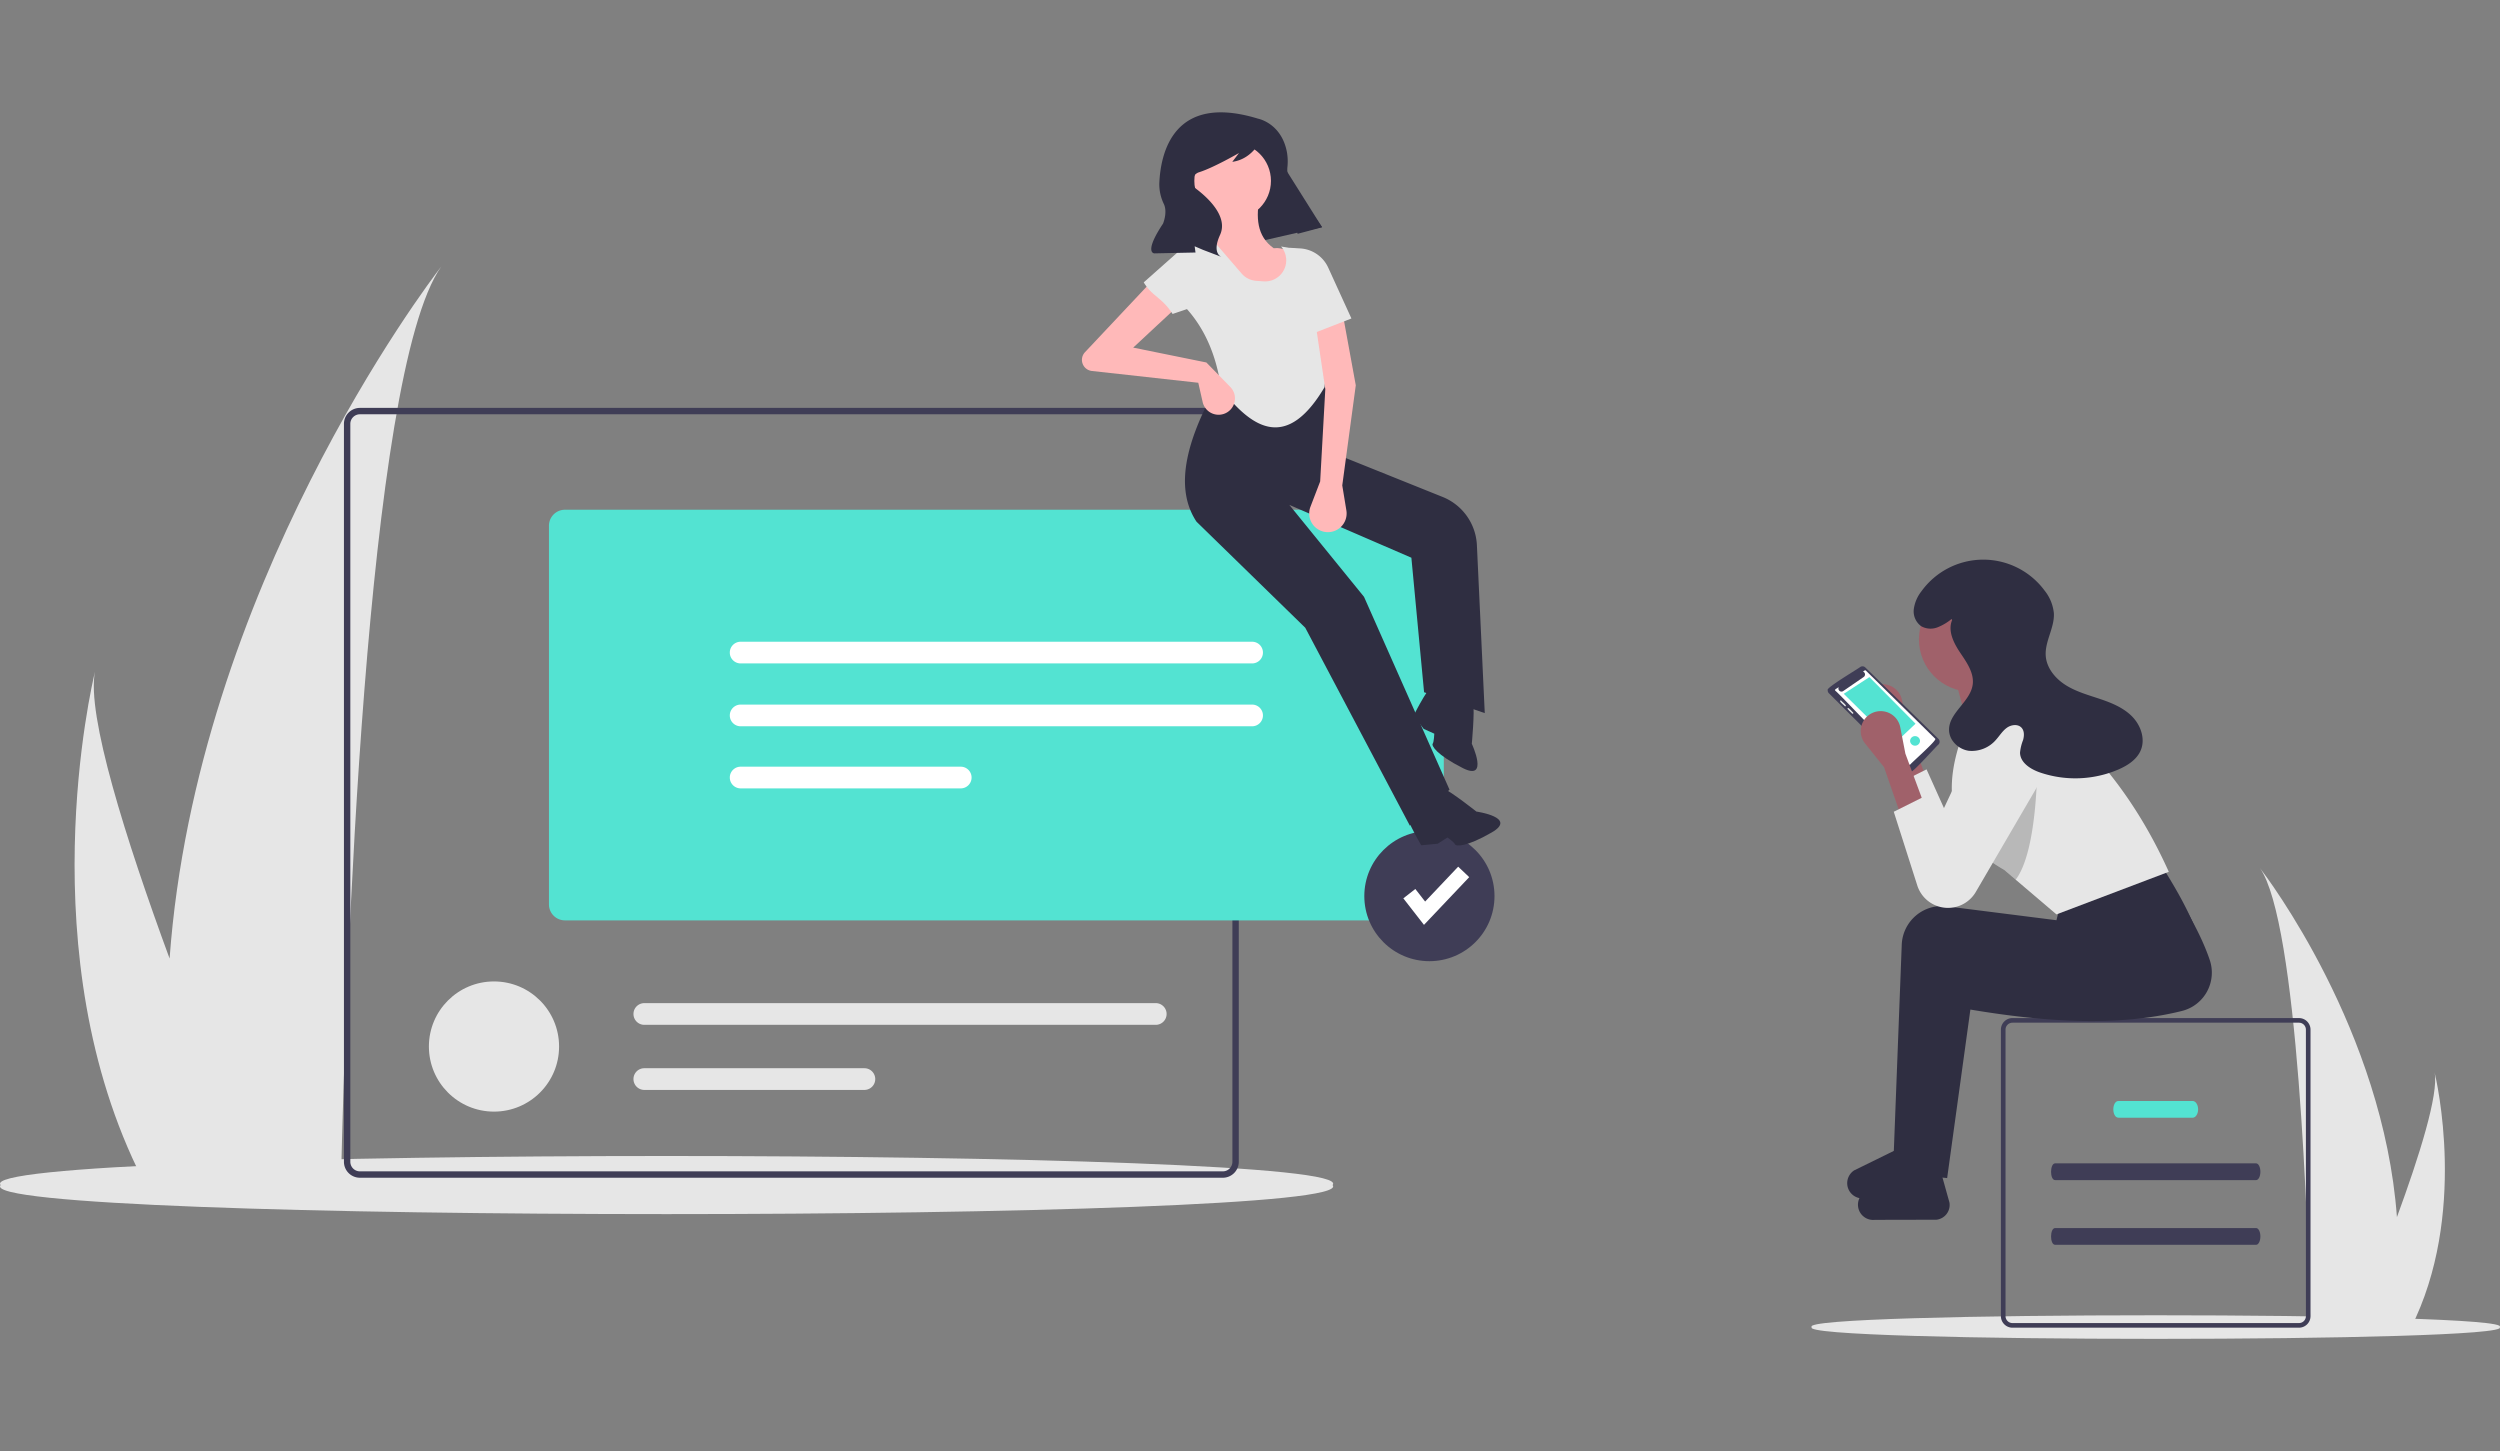 <svg xmlns="http://www.w3.org/2000/svg" xmlns:xlink="http://www.w3.org/1999/xlink" width="820" height="476" viewBox="0 0 820 476"><rect x="0" y="0" width="820" height="476" fill="#808080" stroke="none"/><defs><clipPath id="a"><rect width="820" height="476" transform="translate(960 281)" fill="#fff" stroke="#707070" stroke-width="1"/></clipPath></defs><g transform="translate(-960 -281)" clip-path="url(#a)"><g transform="translate(960 317.851)"><path d="M864.612,538.313c5.689,5.16-231.344,5.16-225.637,0C633.282,533.153,870.318,533.153,864.612,538.313Z" transform="translate(-44.713 -139.885)" fill="#e6e6e6"/><path d="M785.931,387.7c12.545,17.733,15.859,118.661,16.6,151.013.019.729.038,1.42.047,2.073h31.755c.388-.691.748-1.373,1.089-2.073,18.822-37.152,8.379-81.7,7.83-83.952,1.43,7.082-5.037,27.608-12.346,47.491C826.446,441.12,788.319,390.789,785.931,387.7Z" transform="translate(-44.713 -139.885)" fill="#e6e6e6"/><path d="M189.463,190.431c-24.86,35.142-31.427,235.151-32.891,299.262-.037,1.445-.075,2.814-.094,4.109H93.549c-.769-1.37-1.482-2.721-2.158-4.109-37.3-73.625-16.605-161.9-15.517-166.368-2.833,14.034,9.982,54.712,24.466,94.113C109.179,296.289,184.735,196.548,189.463,190.431Z" transform="translate(-44.713 -139.885)" fill="#e6e6e6"/><path d="M481.8,491.732c11.016,12.708-447.938,12.708-436.889,0C33.894,479.024,492.848,479.024,481.8,491.732Z" transform="translate(-44.713 -139.885)" fill="#e6e6e6"/><path d="M718.8,484.614c-1.764,0-1.8,5.494,0,5.494h65.9c.772.025,1.408-1.185,1.421-2.7.015-1.549-.633-2.82-1.421-2.792Z" transform="translate(-44.713 -139.885)" fill="#3f3d56"/><path d="M739.607,464.152c-2.29,0-2.3,5.494,0,5.494h24.259c.994.025,1.812-1.185,1.828-2.7.019-1.549-.815-2.82-1.828-2.792Z" transform="translate(-44.713 -139.885)" fill="#53e3d2"/><path d="M718.8,505.833c-1.764,0-1.8,5.494,0,5.494h65.9c.772.025,1.408-1.185,1.421-2.7.015-1.549-.633-2.82-1.421-2.792Z" transform="translate(-44.713 -139.885)" fill="#3f3d56"/><path d="M798.777,436.964H704.8a3.791,3.791,0,0,0-3.789,3.789v93.974a3.791,3.791,0,0,0,3.789,3.789h93.974a3.791,3.791,0,0,0,3.789-3.789V440.753A3.791,3.791,0,0,0,798.777,436.964Zm2.274,97.763A2.28,2.28,0,0,1,798.777,537H704.8a2.28,2.28,0,0,1-2.273-2.274V440.753a2.28,2.28,0,0,1,2.274-2.274h93.974a2.28,2.28,0,0,1,2.274,2.274Z" transform="translate(-44.713 -139.885)" fill="#3f3d56"/><path d="M669,362.37l7.624-3.812L670.267,341.4l-1.674-8.651a6.541,6.541,0,0,0-10.678-3.723h0a6.541,6.541,0,0,0-.851,9.052l6.215,7.769Z" transform="translate(-44.713 -139.885)" fill="#a0616a"/><path d="M666.453,360.464l1.406,4.4,6.31,19.77a10.572,10.572,0,0,0,19.142,2.223l20.456-35.06a11.023,11.023,0,0,0,.834-1.715,10.794,10.794,0,0,0-19.776-8.6l-12.489,26.606-5.716-12.706Z" transform="translate(-44.713 -139.885)" fill="#e6e6e6"/><path d="M669.4,488.172l13.977,1.271L691,434.171c25.13,4.228,48.838,5.582,69.344.468a12.946,12.946,0,0,0,9.2-16.627c-2.454-7.325-6.778-15.174-11.84-23.23l-33.671,12.071-1.271,5.082-35.915-4.546a13.182,13.182,0,0,0-14.828,12.571Z" transform="translate(-44.713 -139.885)" fill="#2f2e41"/><path d="M654.176,498.881h0a5,5,0,0,1,2.237-4.9l14.347-7.041,10.817,1.366,2.555,9.158a4.874,4.874,0,0,1-4.264,5.639l-20.184.044a5,5,0,0,1-5.508-4.264Z" transform="translate(-44.713 -139.885)" fill="#2f2e41"/><path d="M665.866,481.1l13.977,1.271,7.624-55.272c25.13,4.228,48.838,5.582,69.344.468a12.946,12.946,0,0,0,9.2-16.627c-2.454-7.325-6.778-15.174-11.84-23.23L720.5,399.785l-1.271,5.082-35.915-4.546a13.182,13.182,0,0,0-14.828,12.571Z" transform="translate(-44.713 -139.885)" fill="#2f2e41"/><path d="M650.646,491.814h0a5,5,0,0,1,2.237-4.9l14.347-7.041,10.817,1.366,2.555,9.158a4.874,4.874,0,0,1-4.264,5.639l-20.184.044a5,5,0,0,1-5.508-4.264Z" transform="translate(-44.713 -139.885)" fill="#2f2e41"/><circle cx="17.153" cy="17.153" r="17.153" transform="translate(629.412 155.71)" fill="#a0616a"/><path d="M647.2,207.8l19.694-2.541-7.624-23.506H640.212Z" fill="#a0616a"/><path d="M686.554,371.392a26.908,26.908,0,0,0,4.287,7.67,36.585,36.585,0,0,0,9.316,8.128c.617.4,1.257.783,1.92,1.16l3.784,3.224,13.369,11.386,36.849-13.975c-8.128-18.061-18.267-32.339-29.887-43.839a20.961,20.961,0,0,0-22.4-8.528l-13.786,3.447C685.1,351.638,683.279,362.281,686.554,371.392Z" transform="translate(-44.713 -139.885)" fill="#e6e6e6"/><path d="M656.538,321.965a1.319,1.319,0,0,0-1.651-.162c-.337.356-11.373,6.9-10.681,7.544a1.322,1.322,0,0,0,.384,1.077l25.647,25.536a1.324,1.324,0,0,0,.949.387c.516.659,8.922-8.92,9.346-9.1a1.33,1.33,0,0,0-.027-1.871Z" transform="translate(-44.713 -139.885)" fill="#3f3d56"/><path d="M646.789,329.074l1.044-.665a1,1,0,0,0,1.431,1.306l6.754-4.643a1,1,0,0,0-.263-1.767c.267-.091.7-.634.99-.292l22.72,22.328c.809.394-8.255,8.249-8.26,8.558-.677.754-23.982-24.245-24.478-24.263a.363.363,0,0,1,.062-.561Z" transform="translate(-44.713 -139.885)" fill="#fff"/><path d="M628.3,200.525l-6.97,6.571L604.75,190.717l8.414-5.477Z" fill="#53e3d2"/><path d="M650.107,334.644c.4-.29-1.373-1.579-1.45-1.791a.247.247,0,0,0-.341,0c-.4.29,1.373,1.579,1.45,1.791A.247.247,0,0,0,650.107,334.644Z" transform="translate(-44.713 -139.885)" fill="#e6e6e6"/><path d="M652.55,336.745c-.218-.081-1.5-1.842-1.791-1.45-.4.29,1.373,1.579,1.45,1.791C652.426,337.31,652.774,336.964,652.55,336.745Z" transform="translate(-44.713 -139.885)" fill="#e6e6e6"/><path d="M671.223,346.051a1.629,1.629,0,0,0,3.256,0A1.629,1.629,0,0,0,671.223,346.051Z" transform="translate(-44.713 -139.885)" fill="#53e3d2"/><path d="M690.841,379.062a36.586,36.586,0,0,0,9.316,8.128c.617.4,1.257.783,1.92,1.16l3.784,3.224c7.51-9.871,7.087-39.861,7.087-39.861l-11.431,1.143Z" transform="translate(-44.713 -139.885)" opacity="0.2"/><path d="M668.408,371.2l7.624-3.812-6.353-17.153L668,341.581a6.541,6.541,0,0,0-10.678-3.723h0a6.541,6.541,0,0,0-.851,9.052l6.215,7.769Z" transform="translate(-44.713 -139.885)" fill="#a0616a"/><path d="M676.031,364.208l-10.165,5.082,7.714,24.171a10.574,10.574,0,0,0,7.624,7.072h0a10.574,10.574,0,0,0,11.516-4.846l20.456-35.062a10.794,10.794,0,0,0-3.48-14.672h0a10.794,10.794,0,0,0-15.462,4.357l-12.485,26.6Z" transform="translate(-44.713 -139.885)" fill="#e6e6e6"/><path d="M684.822,306.066a16.822,16.822,0,0,1-4.672,2.757,6.248,6.248,0,0,1-5.259-.378,6,6,0,0,1-2.454-5.594,12.055,12.055,0,0,1,2.483-5.842,25.009,25.009,0,0,1,40.449-.224,14.034,14.034,0,0,1,3.016,7.417c.245,4.765-3.016,9.214-2.667,13.973.295,4.025,3.184,7.473,6.606,9.613s7.376,3.225,11.2,4.51,7.695,2.871,10.526,5.747,4.393,7.339,2.839,11.063c-1.277,3.061-4.312,5.007-7.355,6.325a35.867,35.867,0,0,1-25.725.966c-3.1-1.073-6.478-3.221-6.525-6.5a14.9,14.9,0,0,1,1-4.127c.384-1.37.456-3-.508-4.049-1.2-1.3-3.405-1-4.834.036s-2.358,2.6-3.537,3.916a10.448,10.448,0,0,1-8.948,3.614c-3.317-.469-6.314-3.295-6.451-6.641-.236-5.749,6.967-9.349,7.75-15.049.523-3.807-1.956-7.29-4.1-10.477s-4.145-7.179-2.642-10.716" transform="translate(-44.713 -139.885)" fill="#2f2e41"/><path d="M445.794,489.334H162.765a5.247,5.247,0,0,1-5.241-5.241V242.066a5.247,5.247,0,0,1,5.241-5.241H445.794a5.247,5.247,0,0,1,5.241,5.241V484.093a5.247,5.247,0,0,1-5.241,5.241ZM162.765,238.921a3.148,3.148,0,0,0-3.145,3.145V484.093a3.148,3.148,0,0,0,3.145,3.145H445.794a3.148,3.148,0,0,0,3.145-3.145V242.066a3.148,3.148,0,0,0-3.145-3.145Z" transform="translate(-44.713 -139.885)" fill="#3f3d56"/><circle cx="21.35" cy="21.35" r="21.35" transform="translate(140.679 285.06)" fill="#e6e6e6"/><path d="M256.05,432.062a3.558,3.558,0,1,0,0,7.117H423.8a3.558,3.558,0,1,0,0-7.117Z" transform="translate(-44.713 -139.885)" fill="#e6e6e6"/><path d="M256.05,453.412a3.558,3.558,0,1,0,0,7.117h72.184a3.558,3.558,0,0,0,0-7.117Z" transform="translate(-44.713 -139.885)" fill="#e6e6e6"/><path d="M513.038,404.918H230.009a5.247,5.247,0,0,1-5.241-5.241V275.469a5.247,5.247,0,0,1,5.241-5.241H513.038a5.247,5.247,0,0,1,5.241,5.241V399.676a5.247,5.247,0,0,1-5.241,5.241Z" transform="translate(-44.713 -139.885)" fill="#53e3d2"/><path d="M287.648,313.521a3.558,3.558,0,1,0,0,7.117H455.4a3.558,3.558,0,0,0,0-7.117Z" transform="translate(-44.713 -139.885)" fill="#fff"/><path d="M287.648,334.14a3.558,3.558,0,1,0,0,7.117H455.4a3.558,3.558,0,0,0,0-7.117Z" transform="translate(-44.713 -139.885)" fill="#fff"/><path d="M287.648,354.508a3.558,3.558,0,0,0,0,7.117h72.184a3.558,3.558,0,0,0,0-7.117Z" transform="translate(-44.713 -139.885)" fill="#fff"/><circle cx="21.35" cy="21.35" r="21.35" transform="translate(447.496 235.717)" fill="#3f3d56"/><path d="M467.066,266.507,460.29,257.8l3.941-3.066,3.209,4.126,10.839-11.442,3.625,3.434Z" fill="#fff"/><path d="M433.612,37.627l-34.693,7.939L384.261,17.921,413.926,6.339Z" fill="#2f2e41"/><path d="M507.154,373.863l13-11.815-28.04-63.25-24.5-30.16,40.031,17.327,4.165,44.118,19.906,6.849-2.58-55.085A17.945,17.945,0,0,0,517.9,266.035l-32.842-13.192-5.88-24.683-34.287-.491c-10.655,18.539-15.415,34.855-7.726,46.476l35.676,34.794Z" transform="translate(-44.713 -139.885)" fill="#2f2e41"/><path d="M513.215,365.769s1.848-5.523,4.745-4.252,11.012,7.711,11.012,7.711,13.554,1.917,5.065,6.829-11.81,4.606-12.081,3.911-2.473-2.237-2.473-2.237l-3.2,2.049-5.405.507s-7.077-11.988-4.8-12.306S513.333,368.123,513.215,365.769Z" transform="translate(-44.713 -139.885)" fill="#2f2e41"/><path d="M521.766,331.9s5.637-1.465,6.152,1.656-.453,13.436-.453,13.436,5.789,12.4-2.959,7.971-10.3-7.384-9.87-7.99.525-3.293.525-3.293l-3.465-1.565-3.374-4.253s6.184-12.472,7.693-10.737S519.856,333.283,521.766,331.9Z" transform="translate(-44.713 -139.885)" fill="#2f2e41"/><circle cx="12.566" cy="12.566" r="12.566" transform="translate(391.741 9.912)" fill="#ffb9b9"/><path d="M447.561,203.772l30.5-4.4c-4.554-8.242-9.249-15.754-15.558-14.914-5.613-3.929-5.937-10.244-4.517-17.347l-15.269,4.082c1.343,4.378.824,8.222-2.754,11.191C444.967,189.418,448.2,196.523,447.561,203.772Z" transform="translate(-44.713 -139.885)" fill="#ffb9b9"/><path d="M445.255,230.524c10.839,14.113,21.955,19.689,33.906-.485l.985-9c7.669-9.672,5.423-18.029-3.929-25.444l-4.511-10.605-6.8-1.1h0a6.919,6.919,0,0,1-5.719,11.431l-2.457-.174a6.919,6.919,0,0,1-4.755-2.386l-10.441-12.12-4.4,1.176a2.479,2.479,0,0,0-1.833,2.22l-1.426,20.2C440.159,211.194,443.771,220.087,445.255,230.524Z" transform="translate(-44.713 -139.885)" fill="#e6e6e6"/><path d="M440.4,221.926,416.4,217.051l15.945-14.836-6.069-10.975L400.5,218.651a3.665,3.665,0,0,0,2.349,6.062l34.9,3.865,1.432,6.316a5.367,5.367,0,0,0,8.127,3.334h0a5.367,5.367,0,0,0,.944-8.273Z" transform="translate(-44.713 -139.885)" fill="#ffb9b9"/><path d="M477.728,260.947l-3.187,8.3a6.136,6.136,0,0,0,4.235,8.152h0a6.137,6.137,0,0,0,7.549-6.947l-1.349-8.208,4.432-32.827-3.961-21.685-9.034,2.774,3,20.186Z" transform="translate(-44.713 -139.885)" fill="#ffb9b9"/><path d="M474.32,212.82l13.659-5.327-7.613-16.681a10.8,10.8,0,0,0-9.168-6.294l-3.5-.212Z" transform="translate(-44.713 -139.885)" fill="#e6e6e6"/><path d="M429.327,206.013l14.563-4.93-5.134-17.469a2.479,2.479,0,0,0-2.692-1.76h0a2.479,2.479,0,0,0-1.332.6l-14.877,13.2C422.7,200.342,425.731,200.46,429.327,206.013Z" transform="translate(-44.713 -139.885)" fill="#e6e6e6"/><path d="M457.37,141.962s7.685,1.446,9.463,11.031a17.6,17.6,0,0,1,.151,4.894c-.177,1.845.08,5.742,4.086,10.33a100.444,100.444,0,0,1,7.294,9.368h0l-8.03,2.138-3.588-13.305a68.063,68.063,0,0,0-7.953-18.28l-.074-.118s-2.667,7.127-9.816,8.1l2.2-2.9s-8.357,4.831-13.092,6.307a3.111,3.111,0,0,0-1,5.409l.1.079c3.483,2.645,10.587,8.956,7.78,15.062s.466,7.219.466,7.219l-6.036-2.3-2.762-1.183.279,2.043-13.486.283s-3.644-.022,2.829-9.75c0,0,1.562-3.647.28-6.434a14.8,14.8,0,0,1-1.495-6.782C425.376,153.37,429.507,133.418,457.37,141.962Z" transform="translate(-44.713 -139.885)" fill="#2f2e41"/></g></g></svg>